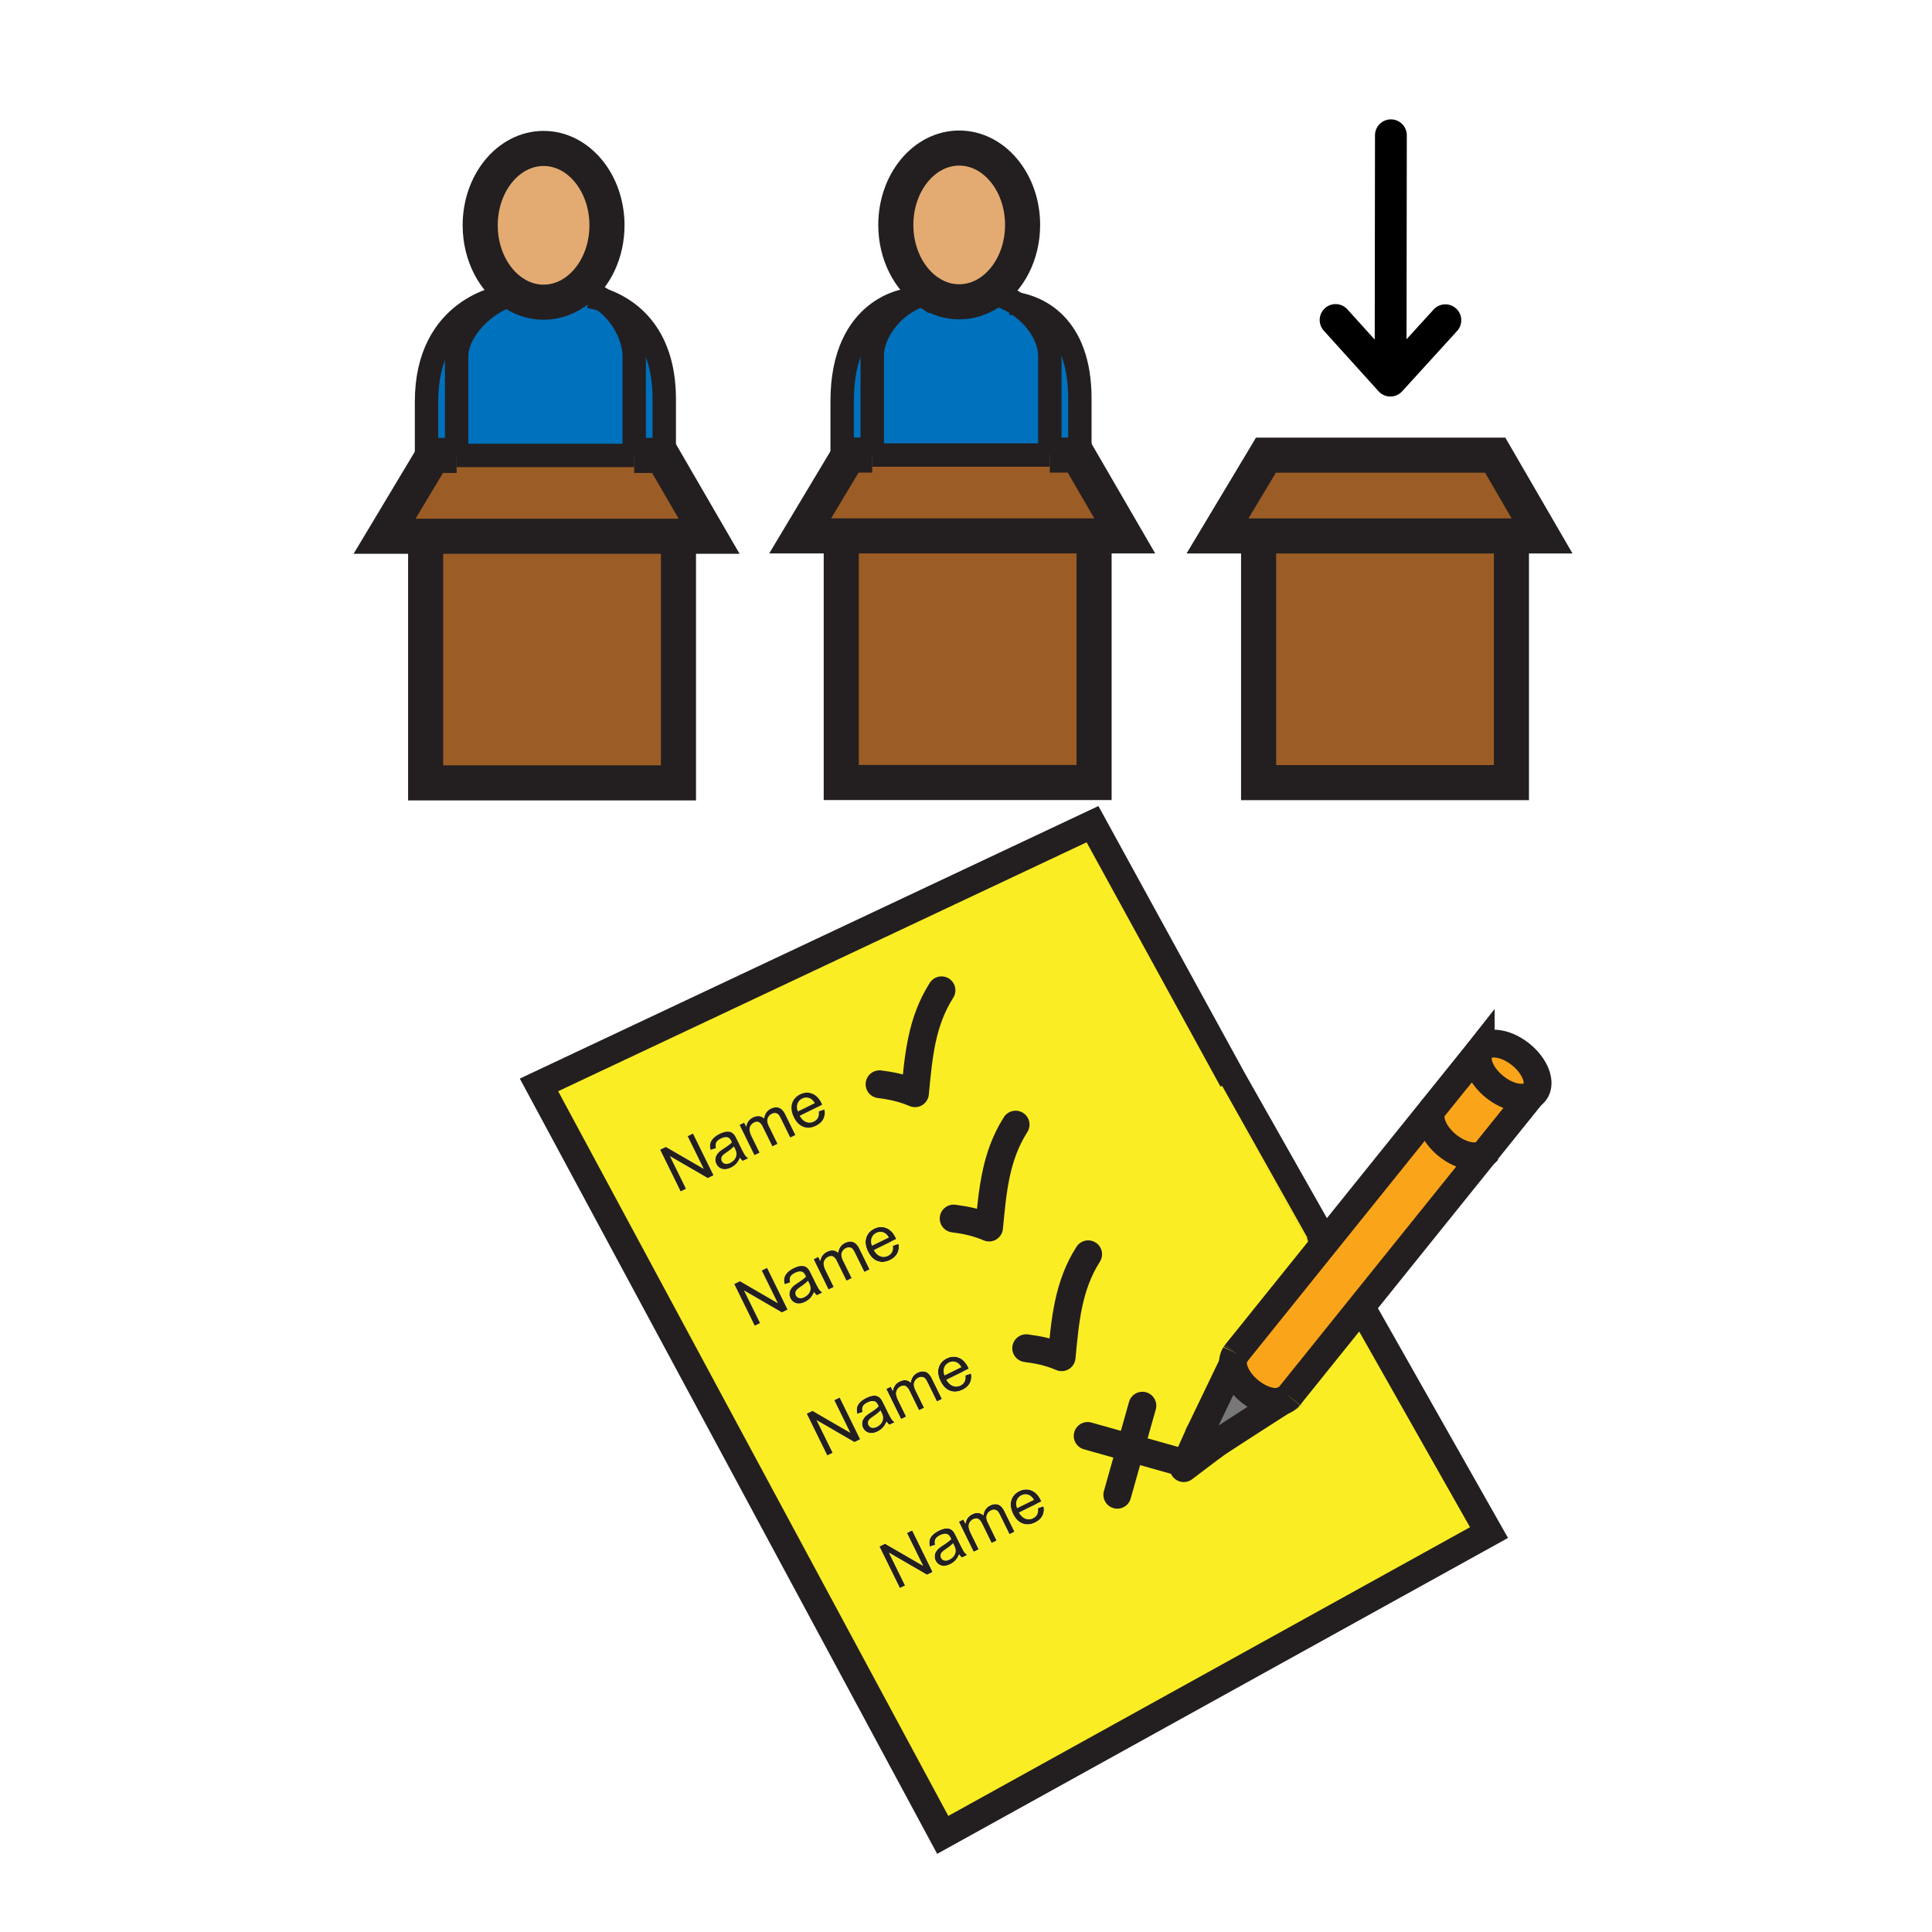 <?xml version="1.0"?><svg xmlns="http://www.w3.org/2000/svg" width="850.394" height="850.394" viewBox="0 0 850.394 850.394" overflow="visible"><path fill="#9c5c25" d="M557.23 200.334h100.894l20.637 35.573H535.903zM665.272 236.194v108.278H553.987V235.907h111.285zM481.569 236.143v108.284H370.292V235.871h111.277z"></path><path d="M475.318 175.499v26.336l-.897-1.544h-12.333v-43.67c0-8.244-5.935-17.319-14.378-22.813 8.031 1.434 27.608 8.332 27.608 41.691z" fill="#0071bc"></path><path d="M447.71 133.808c8.443 5.494 14.378 14.569 14.378 22.813v43.67h-78.169v-43.67c0-9.009 6.833-19.202 16.4-24.453 2.713-1.493 5.655-2.588 8.715-3.14l.081-.125c3.898 2.515 8.354 3.942 13.083 3.942 4.772 0 9.259-1.449 13.187-4.008l.125.191c4.361.669 8.515 2.382 12.2 4.78z" fill="#0071bc"></path><path d="M422.198 65.17c15.415 0 27.909 15.15 27.909 33.837 0 12.907-5.957 24.122-14.723 29.829-3.928 2.559-8.414 4.008-13.187 4.008-4.729 0-9.186-1.427-13.083-3.942-8.81-5.692-14.812-16.944-14.812-29.895.001-18.687 12.489-33.837 27.896-33.837z" fill="#e3ab72" class="aac-skin-fill"></path><path d="M400.209 131.969l.11.198c-9.568 5.251-16.4 15.444-16.4 24.453v43.67h-10.384l-.801 1.331-2.052-1.228v-23.762c-.001-41.97 29.527-44.662 29.527-44.662z" fill="#0071bc"></path><path fill="#9c5c25" d="M475.318 201.835l19.746 34.036H352.208l20.525-34.249.802-1.331h100.886zM298.631 236.312v108.277H187.354V236.04h111.277z"></path><path d="M265.471 132.057c8.354 5.898 13.679 16.18 13.679 24.726v43.677h-78.162v-43.677c0-9.921 9.781-21.409 21.313-26.057a30.631 30.631 0 0 1 4.317-1.382c3.795 2.346 8.097 3.67 12.649 3.67 5.641 0 10.892-2.03 15.275-5.523l.051.066c3.987.61 7.657 2.235 10.878 4.5z" fill="#0071bc"></path><path d="M279.15 156.783c0-8.546-5.325-18.827-13.679-24.726 9.7 3.324 26.91 13.473 26.91 43.604v26.335l-.89-1.537h-12.34v-43.676z" fill="#0071bc"></path><path d="M226.618 129.344c-9.053-5.597-15.253-17.011-15.253-30.167 0-18.687 12.488-33.837 27.902-33.837 15.4 0 27.902 15.15 27.902 33.837 0 11.84-5.023 22.269-12.627 28.314-4.383 3.494-9.634 5.523-15.275 5.523-4.552 0-8.854-1.325-12.649-3.67z" fill="#e3ab72" class="aac-skin-fill"></path><path d="M222.301 130.726c-11.532 4.648-21.313 16.136-21.313 26.057v43.677h-10.392l-.802 1.332-2.052-1.229v-23.769c0-41.316 33.425-46.148 34.47-46.288l.089.22z" fill="#0071bc"></path><path fill="#9c5c25" d="M200.988 200.459H291.49l.89 1.538 19.746 34.043H169.269l20.416-34.051.912-1.53z"></path><g fill="none" stroke="#231f20"><path d="M226.618 129.344c-9.053-5.597-15.253-17.011-15.253-30.167 0-18.687 12.488-33.837 27.902-33.837 15.4 0 27.902 15.15 27.902 33.837 0 11.84-5.023 22.269-12.627 28.314-4.383 3.494-9.634 5.523-15.275 5.523-4.552 0-8.854-1.325-12.649-3.67z" stroke-width="15.444"></path><path d="M279.15 200.459v-43.677c0-8.546-5.325-18.827-13.679-24.726-3.221-2.265-6.891-3.89-10.877-4.5M228.118 129.027c-.5.088-1 .199-1.5.316a30.762 30.762 0 0 0-4.317 1.382c-11.532 4.648-21.313 16.136-21.313 26.057v43.677" stroke-width="10.296"></path><path stroke-width="15.444" d="M279.15 200.459h12.34l.89 1.538 19.746 34.043H169.269l20.416-34.051.11-.198.802-1.332"></path><path stroke-width="10.296" d="M200.988 200.459h78.162"></path><path stroke-width="15.444" d="M189.685 201.989l.912-1.53h10.391M187.354 236.312v108.277h111.277V236.312"></path><path d="M222.235 130.498s-.007 0-.022.007c-1.044.14-34.47 4.972-34.47 46.288v23.769M259.006 130.498s2.655.258 6.464 1.559c9.7 3.324 26.91 13.473 26.91 43.604v28.431" stroke-width="10.296"></path><path d="M409.115 128.902c-8.81-5.692-14.812-16.944-14.812-29.895 0-18.688 12.488-33.837 27.895-33.837 15.415 0 27.909 15.15 27.909 33.837 0 12.907-5.957 24.122-14.723 29.829-3.928 2.559-8.414 4.008-13.187 4.008-4.728 0-9.184-1.427-13.082-3.942z" stroke-width="15.444"></path><path d="M462.088 200.291v-43.67c0-8.244-5.935-17.319-14.378-22.813-3.685-2.397-7.839-4.111-12.2-4.78M409.034 129.027c-3.06.552-6.001 1.647-8.715 3.14-9.568 5.251-16.4 15.444-16.4 24.453v43.67" stroke-width="10.296"></path><path stroke-width="15.444" d="M462.088 200.291h12.333l.897 1.544 19.746 34.036H352.208l20.525-34.249.802-1.331"></path><path stroke-width="10.296" d="M383.919 200.291h78.169"></path><path stroke-width="15.444" d="M372.623 201.828l.912-1.537h10.384M370.292 236.143v108.284h111.277V236.143"></path><path d="M400.209 131.969s-29.528 2.691-29.528 44.663v23.762M444.335 133.44s1.302.007 3.375.368c8.031 1.434 27.608 8.333 27.608 41.691v28.424" stroke-width="10.296"></path><path stroke-width="15.444" d="M556.318 201.872l.912-1.538h100.894l20.637 35.573H535.903l21.327-35.573M553.987 236.194v108.278h111.285V236.194"></path></g><path fill="none" d="M0 0h850.394v850.394H0z"></path><g><path d="M544.006 595.781l-.024-.019 40.029-49.768 46.952-58.363c-3.039 3.969-.304 11.338 6.184 16.554 5.78 4.651 12.597 6.022 16.293 3.554l-54.617 67.897-31.365 39c-.763.93-1.773 1.588-2.959 1.979-.006 0-.006.006-.012.006-3.802 1.253-9.396-.217-14.358-4.218-4.423-3.548-7.102-8.106-7.394-11.908-.143-1.805.26-3.442 1.271-4.714z" fill="#faa41a"></path><path d="M631.043 487.526l20.27-25.194.043.025c-2.462 4.068.311 11.052 6.544 16.045 5.762 4.652 12.584 6.022 16.281 3.554l-20.729 25.771-.013.012c-3.696 2.469-10.513 1.098-16.293-3.554-6.487-5.216-9.223-12.585-6.184-16.554l.081-.105z" fill="#faa41a"></path><path d="M675.464 480.79c-.365.459-.8.844-1.283 1.166-3.697 2.469-10.52 1.099-16.281-3.554-6.233-4.993-9.006-11.977-6.544-16.045.118-.211.261-.416.416-.614 3.182-3.944 11.059-2.878 17.603 2.388 6.536 5.26 9.271 12.715 6.089 16.659z" fill="#faa41a"></path><path d="M550.128 612.403c4.962 4.001 10.557 5.471 14.358 4.218-1.011.651-28.054 17.962-30.28 19.637-5.706 4.329-6.239-5.39-6.239-5.39l14.606-30.36.161-.013c.292 3.802 2.971 8.36 7.394 11.908z" fill="#797878"></path><path d="M448.484 665.75l7.523-3.696.874 1.773c.124 1.129.007 2.053-.365 2.778-.366.726-.968 1.29-1.793 1.693-1.11.546-2.227.614-3.35.198-1.128-.408-2.089-1.326-2.889-2.746zM447.504 660.484c.36-1.036 1.061-1.812 2.097-2.32 1.147-.564 2.289-.589 3.436-.068.745.329 1.439 1.03 2.091 2.104l-7.431 3.646c-.497-1.198-.558-2.32-.193-3.362z" fill="#fbed24"></path><path d="M447.504 660.484c-.365 1.042-.304 2.164.192 3.361l7.431-3.646c-.651-1.073-1.346-1.774-2.091-2.104-1.146-.521-2.288-.496-3.436.068-1.036.51-1.736 1.285-2.096 2.321zm9.013 6.121c.372-.726.489-1.649.365-2.778l2.475-.85c.305 1.544.143 2.934-.483 4.174-.62 1.24-1.706 2.233-3.244 2.996-1.947.955-3.777 1.11-5.508.471-1.724-.632-3.119-2.034-4.18-4.192-1.098-2.232-1.371-4.248-.831-6.047.546-1.805 1.736-3.151 3.572-4.057 1.773-.868 3.522-.979 5.241-.322 1.724.657 3.119 2.077 4.198 4.273.063.13.155.335.279.602l-2.394 1.179-7.523 3.696c.8 1.42 1.761 2.338 2.89 2.747 1.123.416 2.239.348 3.35-.198.825-.403 1.426-.968 1.793-1.694zM427.924 666.525c.985-.484 1.892-.683 2.723-.583.831.099 1.557.452 2.177 1.061.292-2.065 1.277-3.517 2.965-4.342 1.321-.651 2.512-.781 3.578-.403 1.067.385 1.973 1.334 2.724 2.854l4.478 9.117-2.245 1.104-4.112-8.373c-.44-.899-.831-1.513-1.172-1.842-.341-.322-.763-.509-1.266-.564-.502-.056-1.017.05-1.531.304-.938.459-1.558 1.147-1.867 2.072-.316.924-.137 2.071.539 3.441l3.79 7.723-2.245 1.104-4.236-8.64c-.496-.999-1.048-1.662-1.662-1.979-.614-.322-1.34-.272-2.171.137a3.67 3.67 0 0 0-1.52 1.364c-.372.602-.521 1.277-.453 2.04.074.764.409 1.75 1.005 2.959l3.387 6.891-2.245 1.104-6.531-13.292 2.003-.979.918 1.866a5.33 5.33 0 0 1 .893-2.388c.5-.739 1.188-1.322 2.076-1.756z" fill="#231f20"></path><path d="M416.542 607.317l7.523-3.696.875 1.774c.13 1.122.006 2.053-.359 2.771-.373.727-.968 1.291-1.799 1.7-1.11.539-2.227.607-3.349.198-1.123-.408-2.091-1.326-2.891-2.747zM416.25 681.889c1.52-1.036 2.605-1.923 3.256-2.661l.409.831c.49.992.738 1.805.75 2.438.006.813-.235 1.575-.719 2.289-.49.713-1.172 1.283-2.034 1.705-.881.435-1.644.559-2.295.379a2.13 2.13 0 0 1-1.42-1.166 2.13 2.13 0 0 1-.211-1.229c.05-.422.223-.813.527-1.172.299-.354.882-.825 1.737-1.414zM423.185 601.761l-7.424 3.653c-.496-1.204-.564-2.32-.199-3.362.366-1.042 1.061-1.817 2.097-2.325 1.147-.564 2.295-.583 3.436-.068.744.334 1.439 1.034 2.09 2.102z" fill="#fbed24"></path><path d="M423.185 601.761c-.651-1.067-1.346-1.768-2.09-2.103-1.141-.515-2.289-.496-3.436.068-1.036.508-1.73 1.283-2.097 2.325-.366 1.042-.297 2.158.199 3.362l7.424-3.652zm-10.011.179c.546-1.799 1.73-3.15 3.566-4.05 1.78-.875 3.523-.98 5.247-.329 1.718.657 3.114 2.084 4.193 4.273.068.137.161.335.285.607l-2.4 1.179-7.523 3.696c.8 1.421 1.768 2.339 2.891 2.748 1.123.409 2.239.341 3.349-.198.831-.409 1.426-.974 1.799-1.7.366-.719.49-1.649.359-2.771l2.481-.851c.298 1.539.137 2.928-.483 4.168-.627 1.241-1.706 2.239-3.25 2.996-1.941.955-3.777 1.116-5.501.478-1.73-.639-3.12-2.034-4.18-4.192-1.099-2.239-1.379-4.255-.833-6.054zM414.198 685.703c.298.602.769.992 1.42 1.166.651.18 1.414.056 2.295-.379.862-.422 1.544-.992 2.034-1.705.484-.714.726-1.477.719-2.289-.012-.633-.26-1.445-.75-2.438l-.409-.831c-.651.738-1.737 1.625-3.256 2.661-.856.589-1.439 1.061-1.736 1.414a2.177 2.177 0 0 0-.317 2.401zm-2.277-2.63a6.094 6.094 0 0 1 1.259-1.532c.384-.335.999-.775 1.836-1.321 1.711-1.11 2.921-2.028 3.634-2.747a13.92 13.92 0 0 0-.279-.596c-.447-.918-.98-1.458-1.588-1.625-.825-.224-1.805-.063-2.94.496-1.055.521-1.749 1.092-2.072 1.705-.322.621-.372 1.458-.149 2.519l-2.357.788c-.26-1.036-.304-1.96-.13-2.767.173-.8.614-1.575 1.327-2.313.719-.738 1.644-1.39 2.785-1.947 1.135-.559 2.127-.881 2.965-.962.837-.08 1.526 0 2.059.242.527.235 1.017.633 1.452 1.185.26.348.639 1.023 1.135 2.022l1.476 3.002c1.03 2.096 1.725 3.398 2.09 3.907.372.502.825.942 1.358 1.314l-2.351 1.154c-.465-.354-.881-.825-1.259-1.414-.484 1.116-1.042 2.003-1.668 2.673a7.794 7.794 0 0 1-2.27 1.656c-1.458.719-2.754.911-3.889.583-1.135-.329-1.973-1.049-2.518-2.152a4.05 4.05 0 0 1-.435-2.004 4.157 4.157 0 0 1 .529-1.866zM402.432 608.496c-.31.924-.13 2.071.54 3.437l3.795 7.722-2.245 1.104-4.242-8.633c-.49-.999-1.048-1.663-1.656-1.985-.614-.316-1.339-.272-2.177.137a3.664 3.664 0 0 0-1.514 1.371c-.378.595-.527 1.277-.453 2.034.068.763.403 1.749.999 2.958l3.387 6.897-2.246 1.104-6.525-13.291 1.998-.986.918 1.867c.099-.856.397-1.65.899-2.389.497-.731 1.185-1.32 2.072-1.755.986-.483 1.898-.676 2.729-.577a3.64 3.64 0 0 1 2.171 1.055c.292-2.065 1.278-3.511 2.965-4.342 1.321-.645 2.512-.781 3.579-.396 1.073.378 1.979 1.327 2.723 2.847l4.478 9.117-2.239 1.104-4.119-8.373c-.44-.899-.831-1.514-1.172-1.836a2.078 2.078 0 0 0-1.266-.564c-.502-.057-1.011.043-1.532.297-.93.457-1.557 1.152-1.867 2.076z" fill="#231f20"></path><path d="M384.613 550.238l7.523-3.697.875 1.774c.13 1.129.006 2.053-.36 2.778-.372.72-.968 1.29-1.799 1.693-1.104.546-2.227.614-3.349.198-1.123-.408-2.09-1.326-2.89-2.746z" fill="#fbed24"></path><path fill="#231f20" d="M406.252 689.139l-7.07-14.39 2.332-1.147 9.006 18.334-2.494 1.228-16.684-9.669 7.071 14.389-2.332 1.147-9.012-18.334 2.493-1.227z"></path><path d="M384.309 623.456c1.52-1.042 2.605-1.923 3.256-2.661l.416.825c.49.999.738 1.812.744 2.438a3.912 3.912 0 0 1-.719 2.295c-.49.707-1.166 1.277-2.035 1.706-.875.428-1.637.558-2.289.378-.651-.18-1.129-.57-1.42-1.172a2.14 2.14 0 0 1 .31-2.395c.298-.359.881-.831 1.737-1.414zM391.255 544.687l-7.424 3.647c-.496-1.197-.564-2.32-.198-3.362.366-1.042 1.066-1.817 2.103-2.325 1.141-.559 2.289-.583 3.43-.063.743.329 1.444 1.029 2.089 2.103z" fill="#fbed24"></path><path d="M385.735 542.646c-1.036.508-1.737 1.283-2.103 2.325-.366 1.042-.298 2.165.198 3.362l7.424-3.647c-.645-1.073-1.346-1.773-2.09-2.103-1.14-.52-2.288-.495-3.429.063zm9.757 4.82c.297 1.544.136 2.934-.484 4.174-.626 1.234-1.706 2.232-3.25 2.995-1.941.949-3.777 1.11-5.501.472-1.73-.633-3.12-2.034-4.181-4.192-1.098-2.233-1.377-4.255-.831-6.054s1.737-3.145 3.566-4.05c1.78-.875 3.529-.98 5.247-.323 1.718.651 3.12 2.078 4.193 4.268.068.137.161.341.285.607l-2.4 1.179-7.523 3.697c.8 1.42 1.768 2.338 2.89 2.747 1.123.416 2.245.348 3.349-.198.831-.403 1.427-.974 1.799-1.693.366-.726.49-1.649.36-2.778l2.481-.851zM390.238 625.745c-.49 1.116-1.042 2.01-1.675 2.679a7.684 7.684 0 0 1-2.27 1.656c-1.458.714-2.754.912-3.889.583-1.135-.328-1.973-1.048-2.519-2.158a4.091 4.091 0 0 1-.428-2.003 4.029 4.029 0 0 1 .527-1.861 6.09 6.09 0 0 1 1.253-1.538c.384-.335.999-.775 1.835-1.321 1.712-1.11 2.921-2.021 3.635-2.747a16.438 16.438 0 0 0-.279-.59c-.446-.918-.98-1.463-1.587-1.625-.825-.229-1.805-.062-2.934.496-1.061.516-1.749 1.086-2.071 1.706-.323.614-.372 1.458-.155 2.519l-2.357.787c-.26-1.042-.304-1.966-.13-2.766.173-.807.62-1.576 1.333-2.32.713-.738 1.644-1.383 2.785-1.947 1.135-.559 2.121-.875 2.958-.955.843-.087 1.526-.006 2.059.235.534.242 1.017.639 1.452 1.185.267.348.645 1.023 1.135 2.022l1.476 3.008c1.03 2.097 1.724 3.393 2.097 3.901.366.509.818.942 1.352 1.314l-2.351 1.154c-.458-.353-.88-.825-1.252-1.414zm-2.673-4.95c-.651.738-1.737 1.619-3.256 2.661-.856.583-1.439 1.055-1.736 1.414a2.144 2.144 0 0 0-.31 2.395c.292.602.77.992 1.42 1.172.651.18 1.414.05 2.289-.378.869-.429 1.544-.999 2.035-1.706.49-.713.726-1.476.719-2.295-.006-.626-.254-1.438-.744-2.438l-.417-.825z" fill="#231f20"></path><path d="M314.037 517.31l-9.012-18.34-2.326 1.147 7.07 14.389-16.69-9.663-2.493 1.222 9.012 18.334 2.333-1.141-7.071-14.396 16.684 9.669 2.493-1.221zm15.257-7.498a5.826 5.826 0 0 1-1.352-1.315c-.366-.509-1.067-1.811-2.096-3.901l-1.47-3.008c-.496-.999-.875-1.675-1.135-2.022-.434-.552-.924-.942-1.452-1.185-.533-.241-1.222-.322-2.059-.241-.843.087-1.83.402-2.964.961-1.142.559-2.065 1.21-2.785 1.947-.713.744-1.153 1.514-1.327 2.32-.174.8-.13 1.724.13 2.766l2.357-.794c-.224-1.054-.174-1.897.148-2.512.323-.62 1.018-1.19 2.072-1.712 1.135-.552 2.115-.72 2.94-.496.608.168 1.135.713 1.588 1.625.043.087.13.285.279.596-.713.72-1.922 1.638-3.634 2.747-.844.546-1.452.986-1.836 1.321a6.215 6.215 0 0 0-1.259 1.532 4.152 4.152 0 0 0-.527 1.867 4.037 4.037 0 0 0 .434 2.003c.546 1.11 1.383 1.83 2.518 2.152 1.135.329 2.431.137 3.889-.577a7.78 7.78 0 0 0 2.27-1.656c.626-.669 1.185-1.563 1.668-2.679.378.589.794 1.061 1.259 1.414l2.344-1.153zm117.273 164.417l-4.478-9.117c-.751-1.52-1.656-2.469-2.724-2.854-1.066-.378-2.257-.248-3.578.403-1.688.825-2.673 2.276-2.965 4.342-.62-.608-1.346-.962-2.177-1.061-.831-.1-1.737.099-2.723.583-.888.434-1.576 1.017-2.078 1.755a5.321 5.321 0 0 0-.893 2.388l-.918-1.866-2.003.979 6.531 13.292 2.245-1.104-3.387-6.891c-.596-1.209-.931-2.195-1.005-2.959-.068-.763.081-1.438.453-2.04a3.657 3.657 0 0 1 1.52-1.364c.831-.409 1.557-.459 2.171-.137.614.316 1.166.979 1.662 1.979l4.236 8.64 2.245-1.104-3.79-7.723c-.676-1.37-.855-2.518-.539-3.441.31-.925.93-1.613 1.867-2.072.515-.254 1.029-.359 1.531-.304.503.056.925.242 1.266.564.341.329.731.942 1.172 1.842l4.112 8.373 2.247-1.103zM342.555 490.491c.341.322.732.937 1.172 1.836l4.112 8.373 2.246-1.104-4.479-9.117c-.75-1.52-1.656-2.469-2.723-2.847-1.067-.385-2.264-.248-3.579.396-1.687.825-2.673 2.276-2.965 4.342-.62-.607-1.346-.961-2.177-1.055-.831-.099-1.737.094-2.723.577-.887.435-1.575 1.018-2.078 1.755a5.251 5.251 0 0 0-.893 2.389l-.918-1.867-2.003.986 6.531 13.285 2.245-1.098-3.387-6.897c-.595-1.209-.93-2.195-1.004-2.958-.075-.763.081-1.439.453-2.041a3.663 3.663 0 0 1 1.52-1.364c.831-.409 1.557-.453 2.171-.137.614.322 1.166.98 1.656 1.985l4.243 8.633 2.245-1.104-3.79-7.722c-.676-1.365-.856-2.513-.54-3.437.31-.924.93-1.619 1.867-2.077.515-.255 1.03-.354 1.532-.305.503.058.924.25 1.266.573zm4.093 85.933l-9.005-18.334-2.332 1.147 7.07 14.39-16.684-9.67-2.493 1.229 9.005 18.334 2.332-1.147-7.07-14.39 16.684 9.67 2.493-1.229zm220.809 38.213l31.365-39 1.018.818 55.566 98.127-240.451 133.064-177.716-330.112 243.646-114.768 61.713 112.603c0 .007 38.802 68.523 38.802 68.523l2.611 2.103-40.029 49.768.024.019c-1.011 1.271-1.414 2.909-1.271 4.714l-.161.013-14.606 30.36-6.935 15.363 13.174-9.974c2.227-1.675 29.27-18.985 30.28-19.637.006 0 .006-.006.012-.006 1.185-.39 2.195-1.049 2.958-1.978zm-108.101 48.341l-2.475.85-.874-1.773 2.394-1.179c-.124-.267-.217-.472-.279-.602-1.079-2.196-2.475-3.616-4.198-4.273-1.719-.657-3.468-.546-5.241.322-1.836.905-3.026 2.252-3.572 4.057-.54 1.799-.267 3.814.831 6.047 1.061 2.158 2.456 3.561 4.18 4.192 1.73.64 3.561.484 5.508-.471 1.538-.763 2.624-1.756 3.244-2.996.625-1.241.787-2.631.482-4.174zm-96.482-174.633l-2.475.856-.875-1.774 2.394-1.179-.279-.607c-1.079-2.195-2.475-3.616-4.199-4.273-1.718-.657-3.467-.546-5.241.329-1.836.899-3.027 2.251-3.572 4.05-.54 1.799-.267 3.814.831 6.047 1.061 2.165 2.456 3.561 4.18 4.199s3.56.478 5.508-.478c1.538-.757 2.624-1.755 3.244-2.996.626-1.241.787-2.629.484-4.174zm-.962 80.581a5.474 5.474 0 0 1-1.352-1.315c-.366-.502-1.067-1.805-2.097-3.901l-1.476-3.002c-.49-1.005-.868-1.675-1.135-2.021-.434-.552-.918-.949-1.452-1.191-.533-.235-1.215-.316-2.059-.235-.837.081-1.823.403-2.958.955-1.141.564-2.071 1.216-2.785 1.954s-1.16 1.507-1.333 2.313c-.174.806-.13 1.73.136 2.766l2.351-.787c-.217-1.061-.167-1.898.155-2.519.323-.614 1.011-1.185 2.072-1.705 1.128-.559 2.108-.72 2.934-.496.614.167 1.141.707 1.594 1.625.038.08.13.278.273.595-.713.72-1.922 1.638-3.634 2.748-.837.546-1.452.986-1.836 1.321a6.077 6.077 0 0 0-1.253 1.531 4.048 4.048 0 0 0-.527 1.867 4.066 4.066 0 0 0 .428 1.997c.545 1.11 1.389 1.83 2.518 2.158 1.135.329 2.431.137 3.895-.583a7.78 7.78 0 0 0 2.264-1.655c.633-.67 1.191-1.563 1.675-2.674.372.59.794 1.061 1.253 1.408l2.349-1.154zm16.666 64.578l-9.006-18.334-2.332 1.142 7.071 14.396-16.684-9.67-2.494 1.222 9.006 18.334 2.332-1.141-7.07-14.396 16.684 9.669 2.493-1.222zm-3.411-83.899c.341.328.732.942 1.178 1.842l4.112 8.373 2.245-1.104-4.484-9.124c-.744-1.514-1.649-2.462-2.716-2.847-1.073-.379-2.264-.248-3.585.396-1.681.831-2.673 2.276-2.965 4.342a3.657 3.657 0 0 0-2.171-1.055c-.831-.099-1.743.094-2.729.577-.88.44-1.575 1.023-2.071 1.762a5.234 5.234 0 0 0-.899 2.382l-.918-1.861-1.997.98 6.531 13.291 2.239-1.104-3.387-6.897c-.595-1.203-.924-2.189-.999-2.952-.074-.763.075-1.445.453-2.04a3.608 3.608 0 0 1 1.513-1.365c.837-.415 1.563-.459 2.177-.136.614.316 1.166.979 1.656 1.979l4.242 8.634 2.246-1.099-3.796-7.722c-.67-1.37-.85-2.518-.54-3.442.31-.924.937-1.612 1.873-2.077.515-.248 1.023-.354 1.526-.298s.924.242 1.266.565zm19.369-4.243c-.124-.267-.217-.471-.285-.607-1.073-2.189-2.475-3.616-4.193-4.268-1.718-.657-3.467-.552-5.247.323-1.83.905-3.021 2.251-3.566 4.05s-.267 3.82.831 6.054c1.061 2.158 2.45 3.56 4.181 4.192 1.724.639 3.56.478 5.501-.472 1.544-.763 2.624-1.761 3.25-2.995.62-1.24.781-2.63.484-4.174l-2.481.85-.875-1.774 2.4-1.179zm-5.973 83.062c.633-.669 1.185-1.563 1.675-2.679.372.589.794 1.061 1.253 1.414l2.351-1.154a5.56 5.56 0 0 1-1.352-1.314c-.373-.509-1.067-1.805-2.097-3.901l-1.476-3.008c-.49-.999-.868-1.675-1.135-2.022-.435-.546-.918-.942-1.452-1.185-.533-.241-1.216-.322-2.059-.235-.837.08-1.824.396-2.958.955-1.141.564-2.072 1.209-2.785 1.947-.713.744-1.16 1.514-1.333 2.32-.174.8-.13 1.724.13 2.766l2.357-.787c-.217-1.061-.167-1.904.155-2.519.322-.62 1.011-1.19 2.071-1.706 1.129-.558 2.109-.726 2.934-.496.607.162 1.141.707 1.587 1.625.043.081.137.279.279.59-.713.726-1.923 1.637-3.635 2.747-.837.546-1.451.986-1.835 1.321a6.09 6.09 0 0 0-1.253 1.538 4.012 4.012 0 0 0-.527 1.861 4.094 4.094 0 0 0 .428 2.003c.546 1.11 1.383 1.83 2.519 2.158 1.135.329 2.431.131 3.889-.583a7.71 7.71 0 0 0 2.269-1.656zm21.957 63.512l-9.005-18.334-2.333 1.147 7.071 14.39-16.69-9.669-2.493 1.228 9.012 18.334 2.332-1.147-7.07-14.389 16.684 9.669 2.492-1.229zm-20.425-80.586l6.525 13.291 2.246-1.104-3.387-6.897c-.595-1.209-.93-2.195-.999-2.958-.074-.757.074-1.439.453-2.034a3.657 3.657 0 0 1 1.514-1.371c.837-.409 1.563-.453 2.177-.137.608.322 1.166.986 1.656 1.985l4.242 8.633 2.245-1.104-3.795-7.722c-.67-1.365-.85-2.513-.54-3.437.311-.924.937-1.619 1.867-2.078.521-.254 1.029-.354 1.532-.297.502.049.924.241 1.266.564.341.322.732.937 1.172 1.836l4.119 8.373 2.239-1.104-4.478-9.117c-.744-1.52-1.65-2.469-2.723-2.847-1.067-.385-2.258-.248-3.579.396-1.687.831-2.673 2.276-2.965 4.342a3.645 3.645 0 0 0-2.171-1.055c-.831-.099-1.743.094-2.729.577-.887.435-1.575 1.023-2.072 1.755a5.26 5.26 0 0 0-.899 2.389l-.918-1.867-1.998.988zm23.91-3.356c1.061 2.158 2.45 3.554 4.18 4.192 1.725.639 3.561.478 5.501-.478 1.544-.757 2.624-1.755 3.25-2.996.62-1.24.781-2.629.483-4.168l-2.481.851-.875-1.774 2.4-1.179a20.513 20.513 0 0 0-.285-.607c-1.079-2.189-2.475-3.616-4.193-4.273-1.724-.651-3.467-.546-5.247.329-1.836.899-3.021 2.251-3.566 4.05s-.264 3.814.833 6.053zm-.824 73.547a6.09 6.09 0 0 0-1.259 1.532 4.13 4.13 0 0 0-.527 1.866 4.04 4.04 0 0 0 .435 2.004c.545 1.104 1.383 1.823 2.518 2.152 1.135.328 2.431.136 3.889-.583a7.812 7.812 0 0 0 2.27-1.656c.626-.67 1.185-1.557 1.668-2.673.378.589.794 1.061 1.259 1.414l2.351-1.154a5.834 5.834 0 0 1-1.358-1.314c-.366-.509-1.061-1.812-2.09-3.907l-1.476-3.002c-.496-.999-.875-1.675-1.135-2.022-.435-.552-.924-.949-1.452-1.185-.533-.242-1.222-.322-2.059-.242-.837.081-1.83.403-2.965.962-1.141.558-2.065 1.209-2.785 1.947-.713.738-1.154 1.514-1.327 2.313-.174.807-.13 1.73.13 2.767l2.357-.788c-.223-1.061-.173-1.897.149-2.519.323-.613 1.017-1.185 2.072-1.705 1.135-.559 2.115-.72 2.94-.496.608.167 1.141.707 1.588 1.625.043.08.136.279.279.596-.713.719-1.923 1.637-3.634 2.747-.84.546-1.454.986-1.838 1.321z" fill="#fbed24"></path><path d="M375.167 549.605c-.341-.323-.763-.509-1.265-.564s-1.011.05-1.526.298c-.937.465-1.563 1.153-1.873 2.077-.31.925-.13 2.072.54 3.442l3.796 7.722-2.246 1.099-4.242-8.634c-.49-.999-1.042-1.662-1.656-1.979-.614-.323-1.34-.279-2.177.136a3.62 3.62 0 0 0-1.513 1.365c-.378.595-.527 1.277-.453 2.04.075.763.403 1.749.999 2.952l3.387 6.897-2.239 1.104-6.531-13.291 1.997-.98.918 1.861c.099-.85.397-1.65.899-2.382.496-.738 1.191-1.321 2.071-1.762.986-.483 1.898-.676 2.729-.577.831.1 1.557.453 2.171 1.055.292-2.065 1.284-3.511 2.965-4.342 1.321-.645 2.512-.775 3.585-.396 1.067.385 1.972 1.333 2.716 2.847l4.484 9.124-2.245 1.104-4.112-8.373c-.448-.9-.838-1.514-1.179-1.843zM369.572 615.17l9.006 18.334-2.494 1.222-16.684-9.669 7.071 14.395-2.332 1.141-9.006-18.334 2.493-1.222 16.685 9.67-7.071-14.395z" fill="#231f20"></path><path d="M360.399 489.201c.124 1.122.006 2.046-.366 2.772-.366.726-.967 1.29-1.792 1.692-1.11.546-2.227.614-3.349.205-1.129-.416-2.09-1.327-2.89-2.748l7.523-3.696.874 1.775zM352.385 566.376c1.514-1.035 2.599-1.923 3.25-2.66l.416.824c.49.999.738 1.812.745 2.438.012.819-.229 1.582-.72 2.295-.49.714-1.166 1.284-2.034 1.706-.875.434-1.638.558-2.289.378-.651-.18-1.129-.564-1.42-1.172a2.149 2.149 0 0 1 .31-2.395c.297-.353.88-.824 1.742-1.414zM358.644 485.566l-7.431 3.653c-.496-1.204-.558-2.326-.198-3.362.366-1.042 1.067-1.817 2.103-2.325 1.147-.564 2.289-.583 3.436-.068.743.328 1.438 1.029 2.09 2.102z" fill="#fbed24"></path><path d="M351.213 489.22l7.431-3.653c-.651-1.073-1.346-1.774-2.09-2.103-1.147-.515-2.289-.496-3.436.068-1.036.508-1.737 1.283-2.103 2.325-.36 1.037-.298 2.159.198 3.363zm8.82 2.754c.372-.727.49-1.65.366-2.772l2.475-.856c.304 1.545.143 2.934-.484 4.174-.62 1.241-1.706 2.239-3.244 2.996-1.948.955-3.784 1.116-5.508.478s-3.12-2.034-4.18-4.199c-1.098-2.232-1.371-4.248-.831-6.047.545-1.799 1.736-3.15 3.572-4.05 1.774-.875 3.523-.986 5.241-.329 1.724.657 3.12 2.078 4.199 4.273l.279.607-2.394 1.179-7.523 3.696c.8 1.421 1.761 2.332 2.89 2.748 1.123.409 2.239.341 3.349-.205.825-.403 1.427-.968 1.793-1.693zM350.333 570.185c.292.607.769.992 1.42 1.172.651.18 1.414.056 2.289-.378.868-.422 1.544-.992 2.034-1.706.49-.713.732-1.476.72-2.295-.006-.626-.254-1.438-.745-2.438l-.416-.824c-.651.737-1.736 1.625-3.25 2.66-.862.59-1.445 1.061-1.743 1.414a2.142 2.142 0 0 0-.309 2.395zm8.13-6.476c1.03 2.097 1.73 3.399 2.097 3.901.366.509.819.949 1.352 1.315l-2.351 1.153c-.459-.348-.881-.818-1.253-1.408-.484 1.11-1.042 2.004-1.675 2.674a7.75 7.75 0 0 1-2.264 1.655c-1.464.72-2.76.912-3.895.583-1.129-.328-1.973-1.048-2.518-2.158a4.068 4.068 0 0 1-.428-1.997 4.053 4.053 0 0 1 .527-1.867 6.06 6.06 0 0 1 1.253-1.531c.384-.335.999-.775 1.836-1.321 1.712-1.11 2.921-2.028 3.634-2.748a43.691 43.691 0 0 0-.273-.595c-.453-.918-.98-1.458-1.594-1.625-.825-.224-1.805-.063-2.934.496-1.061.521-1.749 1.091-2.072 1.705-.322.62-.372 1.458-.155 2.519l-2.351.787c-.267-1.035-.31-1.96-.136-2.766.174-.807.62-1.575 1.333-2.313s1.644-1.39 2.785-1.954c1.135-.552 2.121-.874 2.958-.955.844-.081 1.526 0 2.059.235.534.242 1.018.64 1.452 1.191.267.347.645 1.017 1.135 2.021l1.478 3.003zM342.555 490.491a2.125 2.125 0 0 0-1.265-.571c-.502-.05-1.018.05-1.532.305-.937.458-1.557 1.153-1.867 2.077-.316.924-.137 2.071.54 3.437l3.79 7.722-2.245 1.104-4.243-8.633c-.49-1.005-1.042-1.663-1.656-1.985-.614-.316-1.34-.272-2.171.137a3.683 3.683 0 0 0-1.52 1.364c-.372.602-.527 1.278-.453 2.041.074.763.409 1.749 1.004 2.958l3.387 6.897-2.245 1.098-6.531-13.285 2.003-.986.918 1.867a5.26 5.26 0 0 1 .893-2.389c.502-.737 1.191-1.32 2.078-1.755.986-.483 1.892-.676 2.723-.577.831.094 1.557.447 2.177 1.055.292-2.065 1.278-3.517 2.965-4.342 1.315-.645 2.512-.781 3.579-.396 1.067.378 1.973 1.327 2.723 2.847l4.479 9.117-2.246 1.104-4.112-8.373c-.441-.901-.832-1.516-1.173-1.838zM337.643 558.09l9.005 18.334-2.493 1.228-16.684-9.67 7.07 14.39-2.332 1.148-9.005-18.334 2.493-1.229 16.684 9.67-7.07-14.39z" fill="#231f20"></path><path d="M319.767 507.256c1.52-1.036 2.605-1.923 3.256-2.654l.41.824c.49.992.738 1.805.75 2.438.006.813-.236 1.582-.72 2.295-.49.707-1.172 1.278-2.034 1.706-.881.428-1.644.552-2.295.378a2.155 2.155 0 0 1-1.42-1.172 2.166 2.166 0 0 1-.217-1.229c.056-.422.229-.813.527-1.166.305-.36.888-.831 1.743-1.42z" fill="#fbed24"></path><path d="M325.846 504.595c1.029 2.091 1.73 3.393 2.096 3.901.372.509.825.942 1.352 1.315l-2.344 1.153c-.465-.354-.881-.825-1.259-1.414-.484 1.116-1.042 2.01-1.668 2.679a7.762 7.762 0 0 1-2.27 1.656c-1.458.714-2.754.906-3.889.577-1.135-.322-1.972-1.042-2.518-2.152a4.037 4.037 0 0 1-.434-2.003c.031-.683.21-1.303.527-1.867a6.22 6.22 0 0 1 1.259-1.532c.384-.335.992-.775 1.836-1.321 1.712-1.109 2.921-2.027 3.634-2.747-.149-.311-.235-.509-.279-.596-.453-.912-.98-1.457-1.588-1.625-.825-.224-1.805-.056-2.94.496-1.054.521-1.749 1.092-2.072 1.712-.322.614-.372 1.458-.148 2.512l-2.357.794c-.261-1.042-.304-1.966-.13-2.766.174-.807.614-1.576 1.327-2.32.72-.737 1.644-1.389 2.785-1.947 1.135-.559 2.121-.874 2.964-.961.837-.081 1.526 0 2.059.241.527.242 1.018.633 1.452 1.185.26.348.639 1.023 1.135 2.022l1.47 3.008zm-2.823.007c-.651.731-1.736 1.618-3.256 2.654-.855.589-1.438 1.061-1.743 1.42a2.242 2.242 0 0 0-.527 1.166c-.049.429.025.838.217 1.229.298.602.769.992 1.42 1.172.651.174 1.414.05 2.295-.378.862-.428 1.544-.999 2.034-1.706.484-.713.726-1.482.72-2.295-.013-.633-.261-1.445-.75-2.438l-.41-.824zM299.597 524.398l-9.012-18.334 2.494-1.221 16.69 9.663-7.07-14.389 2.325-1.147 9.013 18.34-2.494 1.221-16.684-9.669 7.071 14.396z" fill="#231f20"></path><g fill="none" stroke="#231f20" stroke-width="12.231"><path d="M651.355 462.357c-2.462 4.068.311 11.052 6.544 16.045 5.762 4.652 12.584 6.022 16.281 3.554a5.577 5.577 0 0 0 1.283-1.166c3.183-3.944.447-11.399-6.09-16.659-6.544-5.266-14.421-6.332-17.603-2.388a5.053 5.053 0 0 0-.415.614zM653.452 507.728a5.642 5.642 0 0 0 1.271-1.16M630.963 487.632c-3.039 3.969-.304 11.338 6.184 16.554 5.78 4.651 12.597 6.022 16.293 3.554M567.681 614.835c.006-.024.019-.024.024-.037M564.498 616.615c1.186-.391 2.196-1.049 2.959-1.979M544.031 595.75c-.007.013-.019.019-.025.031-1.011 1.271-1.414 2.909-1.271 4.714.292 3.802 2.971 8.36 7.394 11.908 4.962 4.001 10.557 5.471 14.358 4.218"></path><path d="M567.457 614.637l31.365-39 54.617-67.898.013-.011 20.729-25.772.502-.626M651.313 462.332l-20.27 25.194-.08.106-46.952 58.363-40.03 49.768M542.573 600.508l-14.606 30.36s.533 9.719 6.239 5.39c2.227-1.675 29.27-18.985 30.28-19.637.006 0 .006-.006.012-.006a.123.123 0 0 0 .02-.013"></path><path stroke-linecap="round" stroke-linejoin="round" d="M527.967 630.868l-6.935 15.363 13.174-9.973"></path><path d="M581.399 543.893s-38.802-68.517-38.802-68.523l-61.713-112.603-243.645 114.767 177.715 330.112 240.452-133.064-55.566-98.127"></path><path d="M387.131 477.236c5.135.651 10.141 1.632 15.611 3.976 1.557-16.188 2.778-31.353 11.679-45.326M419.749 536.351c5.136.651 10.141 1.632 15.612 3.976 1.557-16.188 2.778-31.353 11.679-45.326M451.685 593.425c5.129.657 10.141 1.637 15.611 3.981 1.557-16.188 2.778-31.353 11.673-45.326M478.739 632.034l18.855 5.309 20.375 5.731" stroke-linecap="round" stroke-linejoin="round"></path><path stroke-linecap="round" stroke-linejoin="round" d="M491.789 657.953l5.805-20.61 5.247-18.619"></path></g></g><path fill="none" d="M6.803 320h527.442v527.441H6.803z"></path><path fill="none" stroke="#000" stroke-width="14" stroke-linecap="round" stroke-linejoin="round" d="M612.222 59.54l-.138 107.493M636.195 140.956l-24.2 26.584-24.123-26.689"></path><path fill="none" d="M0 0h850.394v850.394H0z"></path></svg>
